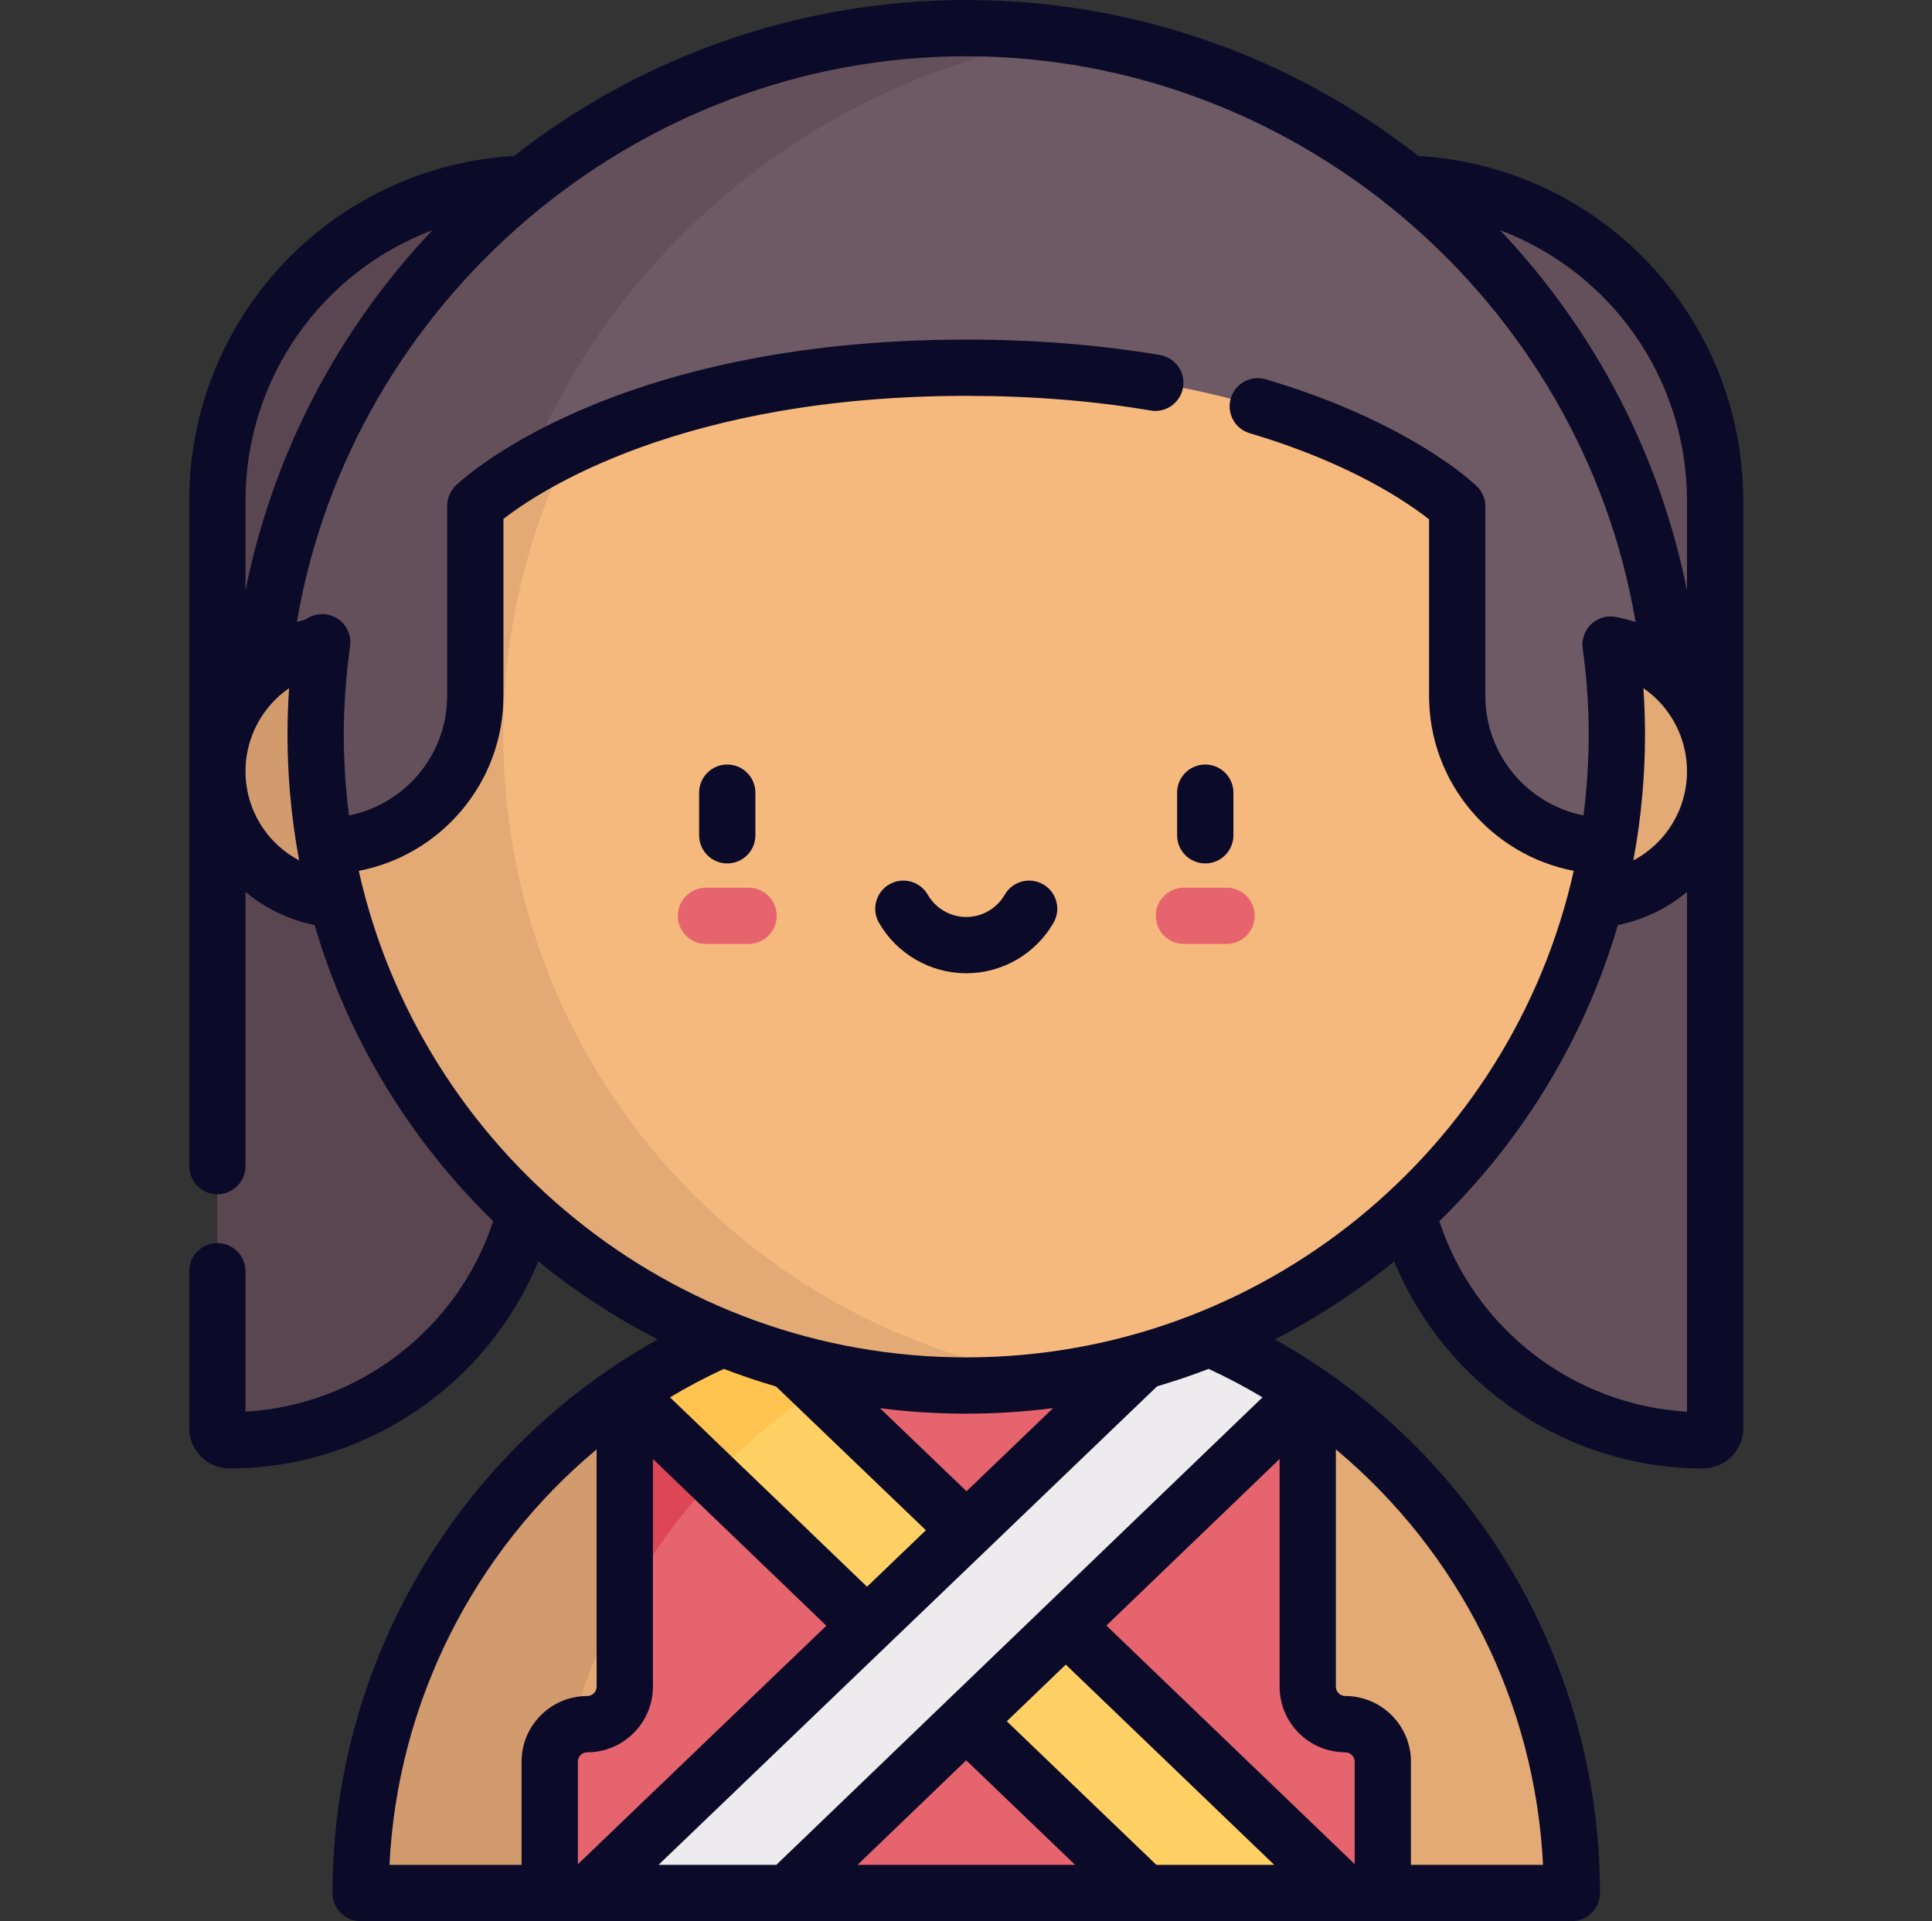 <svg width="181" height="180" viewBox="0 0 181 180" fill="none" xmlns="http://www.w3.org/2000/svg">
<rect x="0" y="0" width="181" height="180" fill="#333333" stroke="none"/>
<path d="M33.789 177.363C33.789 146.029 59.189 120.627 90.523 120.627C121.858 120.627 147.259 146.029 147.259 177.363H33.789Z" fill="#E3AA75"/>
<path d="M99.312 121.306C96.448 120.861 93.513 120.627 90.523 120.627C59.189 120.627 33.789 146.029 33.789 177.363H51.367C51.367 149.019 72.153 125.53 99.312 121.306Z" fill="#D29B6E"/>
<path d="M129.547 177.363V165.059C129.547 163.117 127.973 161.543 126.031 161.543C124.089 161.543 122.516 159.969 122.516 158.027V130.505C113.408 124.273 102.391 120.627 90.523 120.627C78.656 120.627 67.64 124.275 58.531 130.505V158.027C58.531 159.969 56.958 161.543 55.016 161.543C53.074 161.543 51.5 163.117 51.5 165.059V177.363H129.547Z" fill="#E6646E"/>
<path d="M99.382 121.317C96.496 120.863 93.538 120.627 90.523 120.627C78.656 120.627 67.64 124.275 58.531 130.505V149.991C66.833 134.949 81.762 124.078 99.382 121.317Z" fill="#DC4655"/>
<path d="M70.616 124.222C66.316 125.835 62.264 127.952 58.531 130.505V130.508L107.276 177.363H125.93L70.616 124.222Z" fill="#FFD164"/>
<path d="M76.725 130.09L70.616 124.222C66.316 125.835 62.264 127.952 58.531 130.505V130.508L66.807 138.462C69.777 135.31 73.105 132.498 76.725 130.09Z" fill="#FFC350"/>
<path d="M110.451 124.222C114.751 125.835 118.803 127.952 122.535 130.505V130.508L73.79 177.363H55.138L110.451 124.222Z" fill="#EDEBED"/>
<path d="M21.494 134.946C37.31 134.946 50.132 122.125 50.132 106.308V17.181C33.691 17.181 20.363 30.509 20.363 46.95V133.818C20.363 134.441 20.869 134.946 21.494 134.946Z" fill="#5A4650"/>
<path d="M159.555 134.946C143.737 134.946 130.916 122.125 130.916 106.308V17.181C147.356 17.181 160.683 30.509 160.683 46.95V133.818C160.683 134.441 160.178 134.946 159.555 134.946Z" fill="#64505A"/>
<path d="M160.683 72.254C160.683 78.928 155.274 84.338 148.601 84.338C141.928 84.338 136.519 78.928 136.519 72.254C136.519 65.582 141.928 60.172 148.601 60.172C155.274 60.172 160.683 65.582 160.683 72.254Z" fill="#E3AA75"/>
<path d="M44.529 72.254C44.529 78.928 39.12 84.338 32.446 84.338C25.773 84.338 20.363 78.928 20.363 72.254C20.363 65.582 25.773 60.172 32.446 60.172C39.12 60.172 44.529 65.582 44.529 72.254Z" fill="#D29B6E"/>
<path d="M151.477 68.864C151.477 102.526 124.187 129.816 90.523 129.816C56.86 129.816 29.571 102.526 29.571 68.864C29.571 35.2 56.86 7.91 90.523 7.91C124.187 7.91 151.477 35.2 151.477 68.864Z" fill="#F5B97D"/>
<path d="M47.149 68.864C47.149 38.184 69.814 12.805 99.312 8.543C96.442 8.129 93.509 7.91 90.523 7.91C56.86 7.91 29.571 35.2 29.571 68.864C29.571 102.527 56.86 129.816 90.523 129.816C93.509 129.816 96.442 129.597 99.312 129.183C69.814 124.921 47.149 99.542 47.149 68.864Z" fill="#E3AA75"/>
<path d="M156.496 63.033C153.534 29.236 125.077 2.637 90.523 2.637C55.983 2.637 27.532 29.218 24.555 63L24.585 63.082C26.148 61.742 28.057 60.794 30.159 60.391C29.775 63.16 29.571 65.988 29.571 68.862C29.571 72.408 29.88 75.88 30.463 79.26C38.231 79.26 44.529 72.962 44.529 65.193V47.392C44.529 47.392 57.901 34.453 90.561 34.453C123.219 34.453 136.518 47.444 136.518 47.444V65.193C136.518 72.962 142.816 79.26 150.584 79.26C151.167 75.881 151.476 72.408 151.476 68.864C151.476 65.988 151.272 63.16 150.888 60.392C152.996 60.796 154.909 61.747 156.473 63.093L156.496 63.033Z" fill="#6E5A64"/>
<path d="M44.529 65.095V47.392C44.529 47.392 46.036 45.935 49.267 44.002C57.901 22.761 77.251 6.976 100.57 3.402C97.294 2.9 93.939 2.637 90.523 2.637C55.983 2.637 27.532 29.218 24.555 63L24.585 63.082C26.148 61.742 28.057 60.794 30.159 60.391C29.775 63.16 29.571 65.988 29.571 68.862C29.571 72.408 29.88 75.88 30.463 79.26C37.788 79.26 43.803 73.659 44.466 66.507C44.483 66.035 44.502 65.564 44.529 65.095Z" fill="#64505A"/>
<path d="M114.91 88.444H110.918C109.462 88.444 108.281 87.264 108.281 85.807C108.281 84.352 109.462 83.171 110.918 83.171H114.91C116.366 83.171 117.547 84.352 117.547 85.807C117.547 87.264 116.366 88.444 114.91 88.444Z" fill="#E6646E"/>
<path d="M70.129 88.444H66.136C64.681 88.444 63.5 87.264 63.5 85.807C63.5 84.352 64.681 83.171 66.136 83.171H70.129C71.584 83.171 72.765 84.352 72.765 85.807C72.765 87.264 71.584 88.444 70.129 88.444Z" fill="#E6646E"/>
<path d="M90.523 91.191C93.889 91.191 97.023 89.378 98.701 86.457C99.426 85.195 98.992 83.583 97.729 82.858C96.467 82.131 94.856 82.566 94.13 83.829C93.389 85.118 92.007 85.917 90.523 85.917C89.04 85.917 87.659 85.118 86.918 83.829C86.192 82.566 84.58 82.131 83.318 82.858C82.056 83.583 81.62 85.194 82.345 86.457C84.025 89.377 87.157 91.191 90.523 91.191Z" fill="#0B0B29"/>
<path d="M112.915 80.898C114.37 80.898 115.552 79.718 115.552 78.261V74.269C115.552 72.813 114.37 71.632 112.915 71.632C111.458 71.632 110.278 72.813 110.278 74.269V78.261C110.278 79.718 111.458 80.898 112.915 80.898Z" fill="#0B0B29"/>
<path d="M68.133 80.898C69.589 80.898 70.77 79.718 70.77 78.261V74.269C70.77 72.813 69.589 71.632 68.133 71.632C66.676 71.632 65.497 72.813 65.497 74.269V78.261C65.497 79.718 66.676 80.898 68.133 80.898Z" fill="#0B0B29"/>
<path d="M132.888 14.612C120.809 5.155 105.966 0 90.523 0C75.081 0 60.238 5.155 48.159 14.612C31.052 15.639 17.727 29.736 17.727 46.95V109.263C17.727 110.72 18.908 111.9 20.363 111.9C21.819 111.9 23 110.72 23 109.263V83.567C24.824 85.089 27.031 86.178 29.476 86.674C32.594 97.344 38.441 106.861 46.206 114.417C42.889 124.529 33.609 131.646 23 132.266V119.107C23 117.65 21.819 116.47 20.363 116.47C18.908 116.47 17.727 117.65 17.727 119.107V133.818C17.727 135.894 19.416 137.583 21.494 137.583C34.233 137.583 45.669 129.76 50.429 118.18C53.877 120.99 57.623 123.448 61.614 125.493C42.95 135.908 31.152 155.731 31.152 177.363C31.152 178.82 32.331 180 33.789 180H147.259C148.715 180 149.896 178.82 149.896 177.363C149.896 155.731 138.097 135.908 119.432 125.493C123.423 123.448 127.167 120.991 130.615 118.183C135.374 129.769 146.788 137.583 159.555 137.583C161.631 137.583 163.32 135.894 163.32 133.818V46.95C163.32 29.748 149.99 15.638 132.888 14.612ZM158.047 46.95V55.327C155.517 42.687 149.473 31.008 140.537 21.57C150.819 25.45 158.047 35.359 158.047 46.95ZM153.866 74.421C153.873 74.357 153.879 74.292 153.884 74.228C153.914 73.873 153.941 73.518 153.964 73.161C153.975 72.999 153.986 72.837 153.995 72.673C154.013 72.378 154.03 72.083 154.044 71.786C154.055 71.529 154.064 71.271 154.072 71.014C154.081 70.793 154.089 70.572 154.094 70.35C154.105 69.854 154.114 69.358 154.114 68.864C154.114 67.403 154.063 65.939 153.963 64.48C154.237 64.67 154.502 64.874 154.755 65.093C154.793 65.126 154.835 65.152 154.874 65.183C154.906 65.215 154.935 65.248 154.969 65.278C156.925 67.065 158.047 69.607 158.047 72.254C158.047 75.87 156.035 79.027 153.02 80.614C153.401 78.582 153.685 76.517 153.866 74.421ZM40.512 21.567C31.575 31.006 25.53 42.686 23 55.328V46.95C23 35.35 30.228 25.443 40.512 21.567ZM23 72.254C23 69.594 24.133 67.041 26.106 65.253C26.137 65.226 26.163 65.196 26.192 65.167C26.229 65.139 26.266 65.115 26.301 65.084C26.553 64.869 26.814 64.667 27.084 64.48C26.985 65.939 26.934 67.403 26.934 68.864C26.934 69.358 26.941 69.854 26.952 70.351C26.958 70.572 26.967 70.793 26.974 71.013C26.983 71.271 26.992 71.528 27.005 71.786C27.017 72.083 27.035 72.378 27.051 72.675C27.062 72.837 27.072 72.999 27.083 73.161C27.106 73.518 27.134 73.873 27.162 74.229C27.168 74.292 27.173 74.356 27.18 74.42C27.362 76.514 27.646 78.581 28.028 80.615C25.012 79.029 23 75.872 23 72.254ZM33.611 81.594C41.321 80.118 47.166 73.327 47.166 65.193V48.62C50.447 46.057 63.85 37.09 90.56 37.09C96.612 37.09 102.411 37.551 107.794 38.463C109.232 38.709 110.591 37.739 110.834 36.303C111.077 34.868 110.111 33.507 108.674 33.264C103.001 32.304 96.906 31.816 90.56 31.816C57.218 31.816 43.273 44.938 42.696 45.497C42.182 45.993 41.892 46.677 41.892 47.392V65.193C41.892 70.731 37.933 75.361 32.698 76.403C32.54 75.195 32.423 73.979 32.341 72.765C32.334 72.669 32.329 72.573 32.323 72.477C32.292 71.987 32.27 71.496 32.251 71.007C32.246 70.877 32.239 70.748 32.237 70.619C32.219 70.032 32.208 69.447 32.208 68.864C32.208 68.185 32.22 67.507 32.244 66.829C32.315 64.803 32.491 62.768 32.771 60.754C32.772 60.743 32.772 60.732 32.774 60.721C32.782 60.662 32.787 60.603 32.796 60.546C33.002 59.104 31.999 57.767 30.559 57.563C29.853 57.463 29.173 57.652 28.639 58.039C28.363 58.114 28.088 58.193 27.817 58.282C32.914 28.183 59.545 5.273 90.523 5.273C121.508 5.273 148.133 28.181 153.231 58.282C152.692 58.104 152.142 57.961 151.583 57.846C151.558 57.839 151.532 57.835 151.506 57.829C151.465 57.821 151.425 57.809 151.383 57.8C151.379 57.8 151.374 57.8 151.37 57.799C151.272 57.781 151.175 57.767 151.074 57.761C151.073 57.761 151.07 57.761 151.069 57.761C150.976 57.754 150.881 57.754 150.785 57.758C150.733 57.759 150.682 57.766 150.63 57.772C150.597 57.774 150.564 57.776 150.529 57.78C150.521 57.781 150.511 57.784 150.503 57.785C150.446 57.794 150.389 57.806 150.332 57.818C150.296 57.825 150.26 57.833 150.224 57.842C150.168 57.857 150.112 57.873 150.056 57.892C150.023 57.903 149.991 57.916 149.958 57.927C149.902 57.949 149.845 57.971 149.789 57.997C149.764 58.008 149.741 58.022 149.715 58.034C149.483 58.149 149.263 58.296 149.071 58.479C149.031 58.516 148.998 58.557 148.961 58.597C148.956 58.602 148.95 58.609 148.943 58.616C148.598 58.994 148.373 59.459 148.291 59.956C148.289 59.961 148.289 59.965 148.289 59.968C148.247 60.226 148.239 60.489 148.276 60.754C148.649 63.443 148.839 66.171 148.839 68.862C148.839 69.446 148.828 70.031 148.81 70.617C148.806 70.748 148.799 70.877 148.795 71.009C148.777 71.498 148.754 71.987 148.723 72.477C148.718 72.573 148.711 72.668 148.706 72.764C148.623 73.979 148.505 75.193 148.349 76.403C143.112 75.361 139.154 70.73 139.154 65.193V47.444C139.154 46.734 138.867 46.055 138.361 45.559C138.109 45.313 132.071 39.521 118.581 35.537C117.184 35.125 115.718 35.922 115.306 37.319C114.894 38.716 115.692 40.182 117.088 40.594C126.586 43.399 131.976 47.151 133.881 48.66V65.193C133.881 73.326 139.726 80.116 147.435 81.594C141.611 107.647 118.308 127.179 90.523 127.179C62.74 127.179 39.435 107.647 33.611 81.594ZM90.549 139.719L82.443 131.942C85.089 132.278 87.786 132.453 90.523 132.453C93.279 132.453 95.996 132.275 98.66 131.933L90.549 139.719ZM72.72 129.912C72.749 129.942 72.775 129.972 72.804 130.001L86.741 143.373L81.228 148.666L62.77 130.923C64.392 129.952 66.073 129.061 67.812 128.256C69.419 128.872 71.056 129.426 72.72 129.912ZM61.168 158.027V136.697L77.419 152.321L54.137 174.669V165.059C54.137 164.574 54.531 164.18 55.016 164.18C58.408 164.18 61.168 161.419 61.168 158.027ZM55.894 135.799V158.027C55.894 158.512 55.5 158.906 55.016 158.906C51.623 158.906 48.863 161.667 48.863 165.059V174.727H36.489C37.234 159.456 44.418 145.381 55.894 135.799ZM126.031 164.18C126.516 164.18 126.91 164.574 126.91 165.059V174.65L103.652 152.305L119.879 136.699V158.027C119.879 161.419 122.639 164.18 126.031 164.18ZM99.848 155.963L119.379 174.727H108.338L94.326 161.274L99.848 155.963ZM90.522 164.932L100.723 174.727H80.338L90.522 164.932ZM144.558 174.727H132.184V165.059C132.184 161.667 129.423 158.906 126.031 158.906C125.546 158.906 125.152 158.512 125.152 158.027V135.799C136.629 145.381 143.813 159.456 144.558 174.727ZM118.278 130.923L72.73 174.727H61.693L108.406 129.889C110.045 129.408 111.654 128.863 113.235 128.256C114.973 129.062 116.656 129.952 118.278 130.923ZM134.844 114.416C142.607 106.86 148.453 97.344 151.57 86.674C154.016 86.177 156.223 85.088 158.047 83.565V132.266C147.42 131.648 138.16 124.534 134.844 114.416Z" fill="#0B0B29"/>
</svg>
